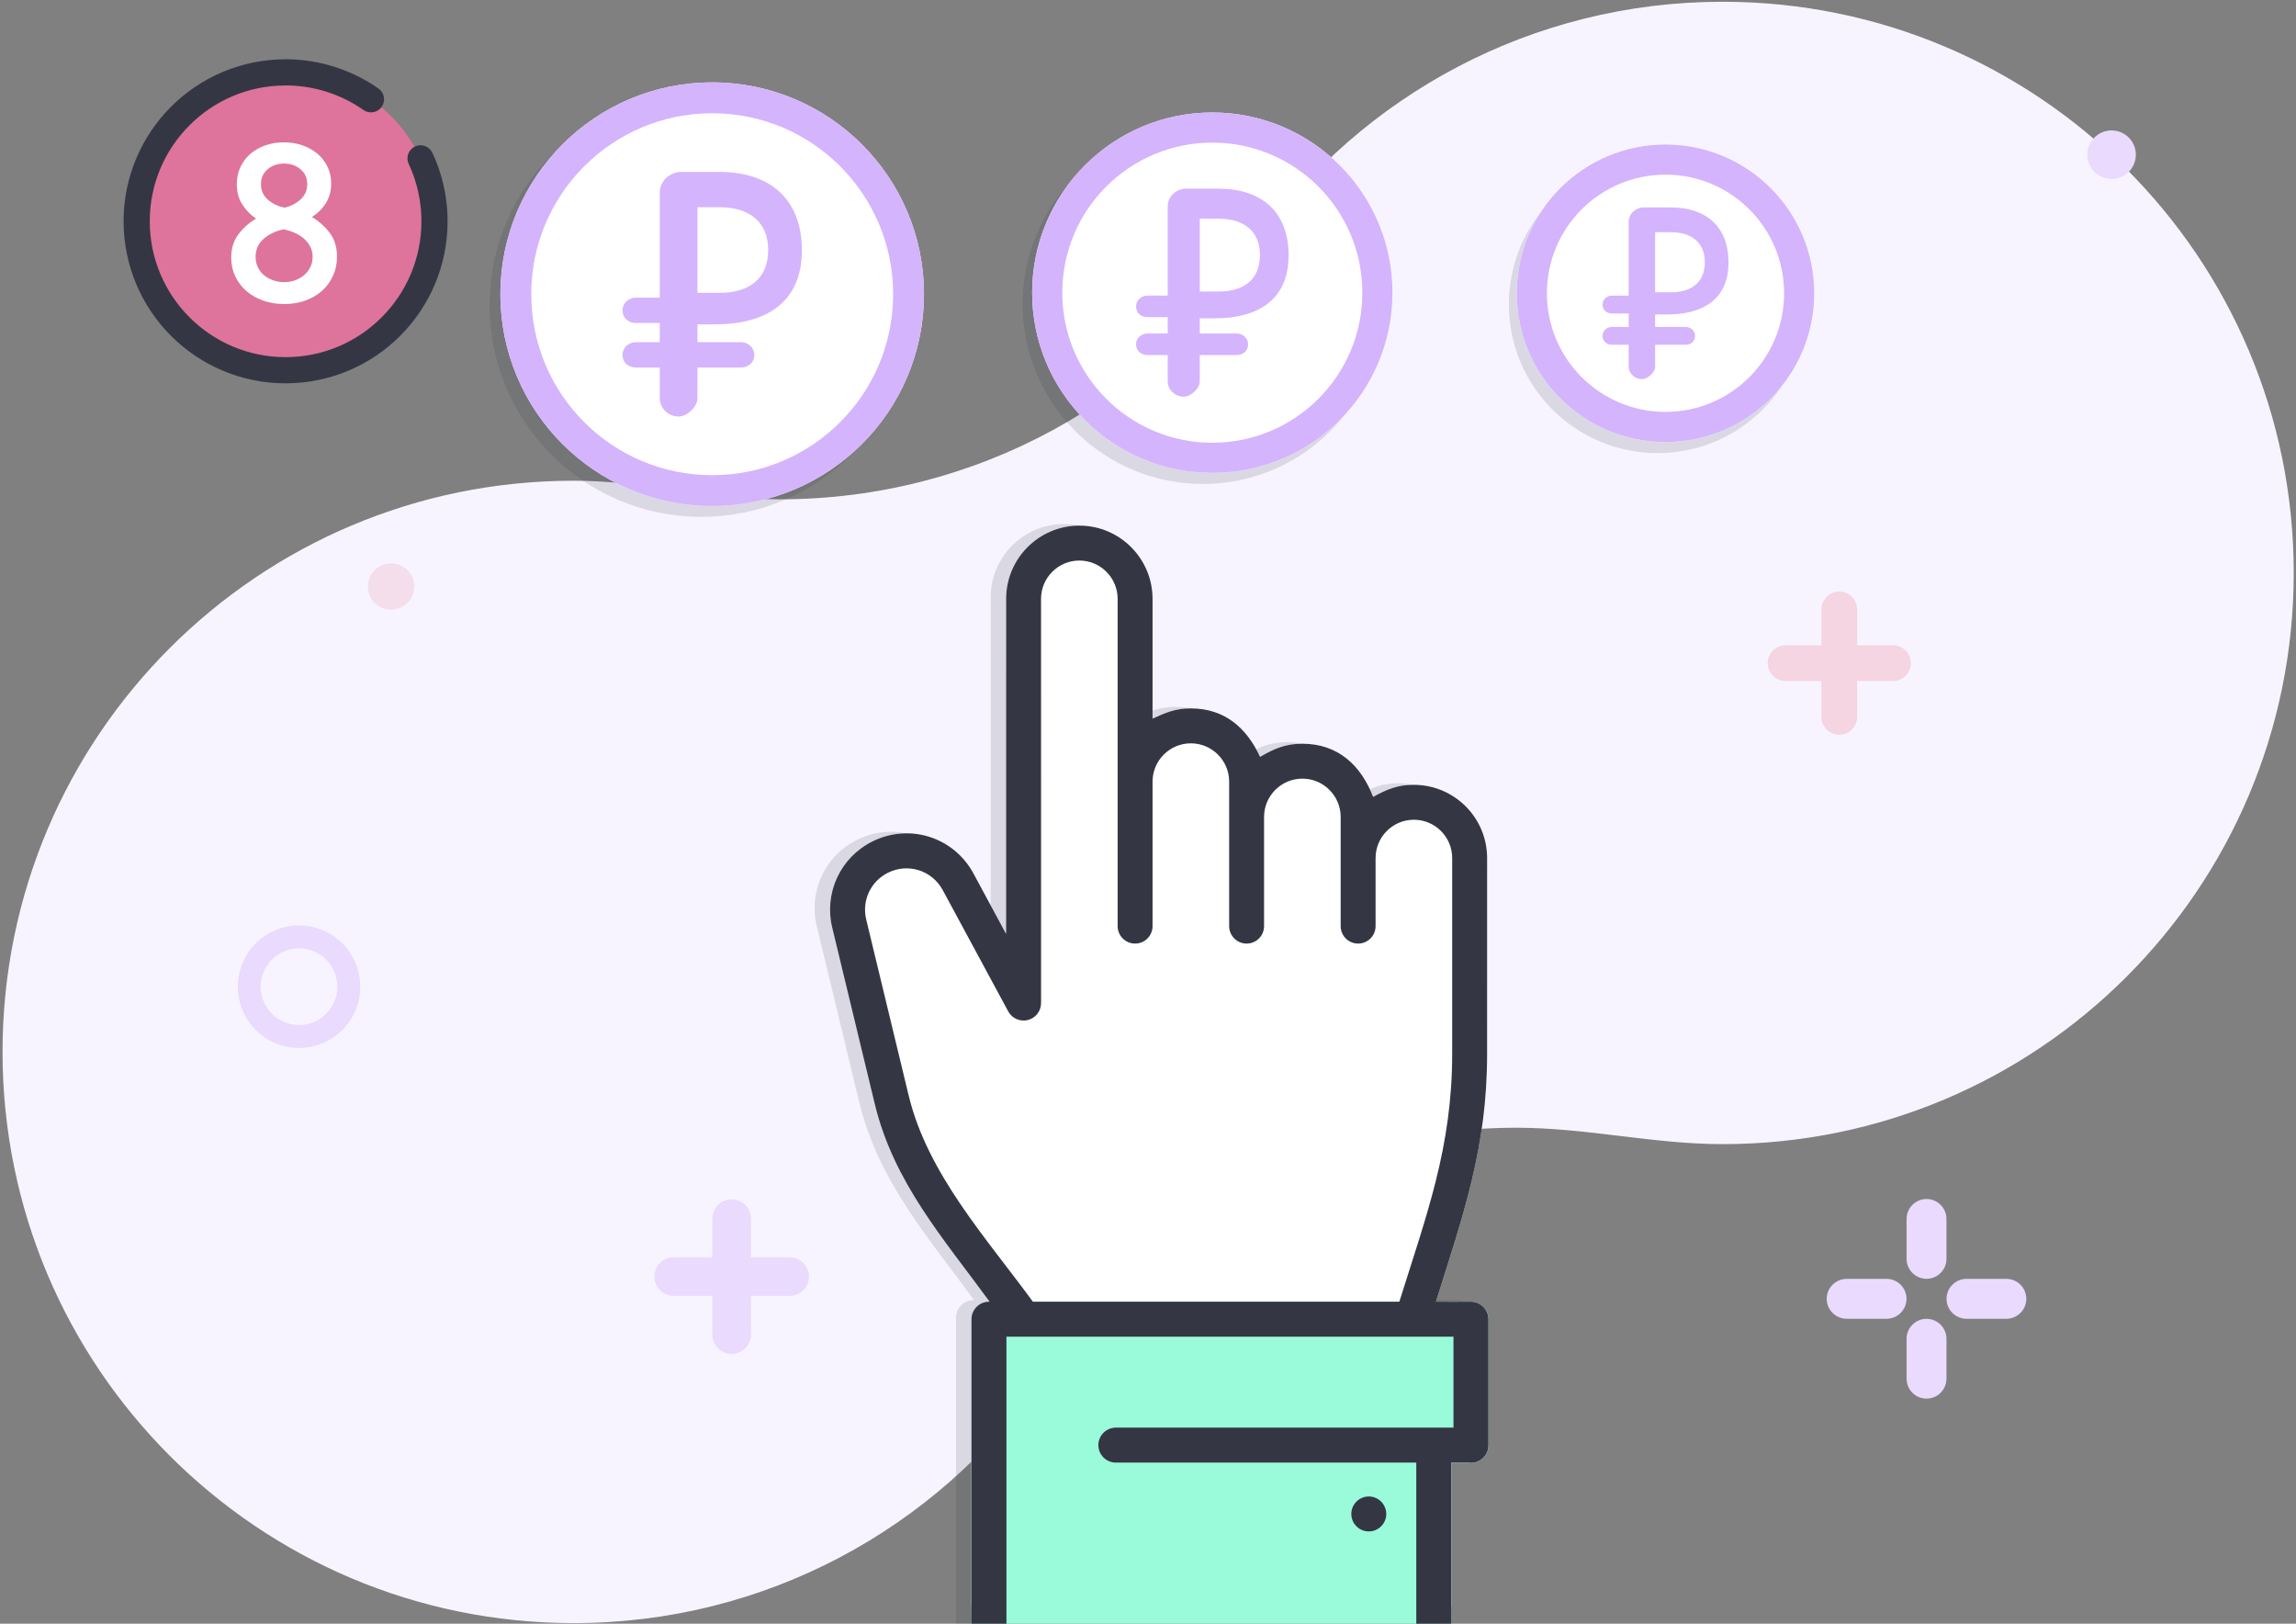 <?xml version="1.0" encoding="UTF-8"?>
<!DOCTYPE svg PUBLIC "-//W3C//DTD SVG 1.1//EN" "http://www.w3.org/Graphics/SVG/1.1/DTD/svg11.dtd">
<!-- Creator: CorelDRAW 2018 (64-Bit) -->
<svg xmlns="http://www.w3.org/2000/svg" xml:space="preserve" width="297mm" height="210mm" version="1.1" style="shape-rendering:geometricPrecision; text-rendering:geometricPrecision; image-rendering:optimizeQuality; fill-rule:evenodd; clip-rule:evenodd"
viewBox="0 0 29700 21000"
 xmlns:xlink="http://www.w3.org/1999/xlink">
 <rect x="0" y="0" width="29700" height="21000" fill="#808080" stroke="none"/>
 <defs>
  <style type="text/css">
   <![CDATA[
    .fil12 {fill:#343743}
    .fil11 {fill:#9AFBDB}
    .fil5 {fill:#D4B4FD}
    .fil1 {fill:#DE749B}
    .fil8 {fill:#EADAFE}
    .fil7 {fill:#F4D5E1}
    .fil0 {fill:#F8F4FF}
    .fil10 {fill:white}
    .fil2 {fill:#343743;fill-rule:nonzero}
    .fil6 {fill:#D4B4FD;fill-rule:nonzero}
    .fil3 {fill:white;fill-rule:nonzero}
    .fil4 {fill:#343743;fill-opacity:0.149}
    .fil9 {fill:#343743;fill-opacity:0.149}
    .fil13 {fill:#EFC7D7;fill-opacity:0.502}
   ]]>
  </style>
 </defs>
 <g id="Слой_x0020_1">
  <path class="fil0" d="M7420.3 6217.37c938.16,0 1745.98,240.41 2670.96,240.41 2518.78,0 4828.51,-1270.22 6189.12,-3353.34 1340.78,-1866.06 3529.7,-3081.69 6002.88,-3081.69 4079.92,0 7387.35,3307.43 7387.35,7387.35 0,4079.92 -3307.43,7387.35 -7387.35,7387.35 -902.49,0 -1756.92,-212.03 -2667,-212.03 -2576.38,0 -4844.3,1319.19 -6166.27,3318.63l-12.08 -13.48c-1339.51,1877.39 -3535.56,3101.54 -6017.61,3101.54 -4079.93,0 -7387.37,-3307.44 -7387.37,-7387.37 0,-4079.93 3307.44,-7387.37 7387.37,-7387.37z"/>
  <path class="fil1" d="M3694.19 936.01c1063.8,0 1926.18,862.38 1926.18,1926.18 0,1063.8 -862.38,1926.18 -1926.18,1926.18 -1063.8,0 -1926.18,-862.38 -1926.18,-1926.18 0,-1063.8 862.38,-1926.18 1926.18,-1926.18z"/>
  <g>
   <path class="fil2" d="M5286.44 2119.72c-39.52,-84.75 -2.86,-185.51 81.89,-225.03 84.75,-39.52 185.51,-2.86 225.03,81.89l-306.92 143.14zm503.26 742.47l-338.66 0 0 0 -0.16 -24.05 -0.5 -24.01 -0.82 -23.99 -1.15 -23.99 -1.46 -23.92 -1.81 -23.88 -2.13 -23.9 -2.44 -23.82 -2.77 -23.78 -3.09 -23.72 -3.42 -23.66 -3.74 -23.63 -4.06 -23.58 -4.38 -23.51 -4.7 -23.45 -5.02 -23.39 -5.32 -23.29 -5.66 -23.22 -5.96 -23.16 -6.29 -23.06 -6.59 -23 -6.91 -22.9 -7.23 -22.84 -7.54 -22.73 -7.84 -22.61 -8.15 -22.48 -8.49 -22.46 -8.77 -22.32 -9.09 -22.19 -9.4 -22.11 -9.69 -21.96 -10.02 -21.86 306.92 -143.14 11.94 26.06 11.59 26.24 11.2 26.33 10.85 26.51 10.47 26.62 10.09 26.7 9.75 26.9 9.36 27.01 8.98 27.09 8.61 27.2 8.25 27.32 7.87 27.42 7.49 27.52 7.12 27.62 6.74 27.72 6.36 27.81 5.98 27.87 5.6 27.97 5.22 28.03 4.84 28.1 4.46 28.17 4.08 28.26 3.69 28.32 3.31 28.36 2.92 28.42 2.53 28.42 2.15 28.54 1.76 28.56 1.37 28.57 0.98 28.63 0.58 28.65 0.2 28.67 0 0zm-2095.51 2095.51l0 -338.66 0 0 90.58 -2.29 89.29 -6.79 87.92 -11.17 86.48 -15.45 84.94 -19.6 83.31 -23.67 81.57 -27.59 79.73 -31.44 77.77 -35.16 75.72 -38.79 73.57 -42.3 71.29 -45.7 68.88 -48.98 66.4 -52.19 63.78 -55.25 61.05 -58.2 58.2 -61.05 55.25 -63.78 52.19 -66.4 48.98 -68.88 45.7 -71.29 42.3 -73.57 38.79 -75.72 35.16 -77.77 31.44 -79.73 27.59 -81.57 23.67 -83.31 19.6 -84.94 15.45 -86.48 11.17 -87.92 6.79 -89.29 2.29 -90.58 338.66 0 -2.73 107.66 -8.07 106.35 -13.33 104.88 -18.43 103.22 -23.42 101.44 -28.25 99.51 -32.97 97.43 -37.54 95.21 -41.98 92.87 -46.29 90.38 -50.46 87.75 -54.5 85.03 -58.42 82.14 -62.19 79.14 -65.83 76 -69.36 72.73 -72.73 69.36 -76 65.83 -79.14 62.19 -82.14 58.42 -85.03 54.5 -87.75 50.46 -90.38 46.29 -92.87 41.98 -95.21 37.54 -97.43 32.97 -99.51 28.25 -101.44 23.42 -103.22 18.43 -104.88 13.33 -106.35 8.07 -107.66 2.73 0 0zm-2095.51 -2095.51l338.66 0 0 0 2.29 90.58 6.79 89.29 11.17 87.92 15.45 86.48 19.6 84.94 23.67 83.31 27.59 81.57 31.44 79.73 35.16 77.77 38.79 75.72 42.3 73.57 45.7 71.29 48.98 68.88 52.19 66.4 55.25 63.78 58.19 61.05 61.06 58.2 63.78 55.25 66.4 52.19 68.88 48.98 71.29 45.7 73.57 42.3 75.72 38.79 77.77 35.16 79.73 31.44 81.57 27.59 83.31 23.67 84.94 19.6 86.48 15.45 87.92 11.17 89.29 6.79 90.58 2.29 0 338.66 -107.66 -2.73 -106.35 -8.07 -104.88 -13.33 -103.22 -18.43 -101.44 -23.42 -99.51 -28.25 -97.43 -32.97 -95.21 -37.54 -92.87 -41.98 -90.38 -46.29 -87.75 -50.46 -85.03 -54.5 -82.14 -58.42 -79.14 -62.19 -76 -65.83 -72.74 -69.36 -69.35 -72.73 -65.83 -76 -62.19 -79.14 -58.42 -82.14 -54.5 -85.03 -50.46 -87.75 -46.29 -90.38 -41.98 -92.87 -37.54 -95.21 -32.97 -97.43 -28.25 -99.51 -23.42 -101.44 -18.43 -103.22 -13.33 -104.88 -8.07 -106.35 -2.73 -107.66 0 0zm2095.51 -2095.51l0 338.66 0 0 -90.58 2.29 -89.29 6.79 -87.92 11.17 -86.48 15.45 -84.94 19.6 -83.31 23.67 -81.57 27.59 -79.73 31.44 -77.77 35.16 -75.72 38.79 -73.57 42.3 -71.29 45.7 -68.88 48.98 -66.4 52.19 -63.79 55.25 -61.05 58.19 -58.19 61.05 -55.25 63.79 -52.19 66.4 -48.98 68.88 -45.7 71.29 -42.3 73.57 -38.79 75.72 -35.16 77.77 -31.44 79.73 -27.59 81.57 -23.67 83.31 -19.6 84.94 -15.45 86.48 -11.17 87.92 -6.79 89.29 -2.29 90.58 -338.66 0 2.73 -107.66 8.07 -106.35 13.33 -104.88 18.43 -103.22 23.42 -101.44 28.25 -99.51 32.97 -97.43 37.54 -95.21 41.98 -92.87 46.29 -90.38 50.46 -87.75 54.5 -85.03 58.42 -82.14 62.19 -79.14 65.83 -75.99 69.35 -72.75 72.75 -69.35 75.99 -65.83 79.14 -62.19 82.14 -58.42 85.03 -54.5 87.75 -50.46 90.38 -46.29 92.87 -41.98 95.21 -37.54 97.43 -32.97 99.51 -28.25 101.44 -23.42 103.22 -18.43 104.88 -13.33 106.35 -8.07 107.66 -2.73 0 0zm1201.93 378.96l-194.24 277.42 -27.85 -19.1 -28.18 -18.54 -28.49 -17.99 -28.79 -17.39 -29.11 -16.84 -29.36 -16.26 -29.64 -15.66 -29.93 -15.11 -30.16 -14.5 -30.47 -13.93 -30.68 -13.35 -30.89 -12.73 -31.16 -12.16 -31.34 -11.55 -31.57 -10.94 -31.79 -10.36 -31.95 -9.74 -32.13 -9.14 -32.3 -8.51 -32.5 -7.92 -32.63 -7.29 -32.79 -6.67 -32.91 -6.06 -33.03 -5.41 -33.19 -4.8 -33.29 -4.17 -33.38 -3.54 -33.48 -2.89 -33.57 -2.26 -33.62 -1.61 -33.73 -0.97 -33.78 -0.33 0 -338.66 40.28 0.39 40.19 1.15 40.16 1.93 40.03 2.7 39.94 3.45 39.84 4.22 39.69 4.97 39.55 5.72 39.43 6.47 39.27 7.22 39.09 7.95 38.93 8.71 38.72 9.42 38.56 10.17 38.35 10.9 38.11 11.62 37.87 12.34 37.65 13.06 37.42 13.79 37.12 14.48 36.91 15.21 36.58 15.91 36.27 16.59 36.04 17.32 35.69 18.01 35.38 18.7 35.04 19.4 34.67 20.06 34.35 20.77 33.97 21.43 33.6 22.1 33.23 22.8zm0 0c76.6,53.63 95.22,159.23 41.59,235.83 -53.63,76.6 -159.23,95.22 -235.83,41.59l194.24 -277.42z"/>
  </g>
  <path class="fil3" d="M4359.19 3321.88c0,86.78 -16.88,167.78 -50.62,242.99 -33.75,75.22 -80.52,139.82 -140.3,193.82 -59.79,54 -131.63,96.43 -215.52,127.28 -83.89,30.86 -175.97,46.29 -276.26,46.29 -98.35,0 -189.47,-14.95 -273.36,-44.84 -83.9,-29.89 -156.22,-71.36 -216.96,-124.39 -60.75,-53.03 -108.48,-116.19 -143.2,-189.48 -34.71,-73.28 -52.07,-153.31 -52.07,-240.1 0,-119.57 30.86,-220.33 92.57,-302.29 61.72,-81.97 137.89,-149.95 228.53,-203.94 -73.28,-50.15 -133.07,-111.86 -179.35,-185.14 -46.28,-73.29 -69.43,-160.07 -69.43,-260.35 0,-82.93 16.4,-158.14 49.18,-225.64 32.79,-67.5 76.66,-124.39 131.62,-170.67 54.97,-46.29 119.57,-81.97 193.82,-107.04 74.25,-25.07 152.83,-37.6 235.76,-37.6 84.85,0 164.41,13.02 238.65,39.05 74.25,26.04 138.86,62.2 193.82,108.48 54.96,46.28 98.36,102.21 130.18,167.78 31.82,65.57 47.73,137.89 47.73,216.96 0,92.57 -21.22,174.53 -63.64,245.89 -42.43,71.35 -104.14,134.03 -185.14,188.03 92.57,55.92 169.71,124.87 231.42,206.83 61.71,81.96 92.57,184.66 92.57,308.08zm-384.74 -940.15c0,-79.07 -28.93,-143.19 -86.78,-192.37 -57.86,-49.18 -128.25,-73.77 -211.18,-73.77 -86.78,0 -158.62,24.59 -215.51,73.77 -56.89,49.18 -85.34,113.3 -85.34,192.37 0,82.92 30.38,150.42 91.13,202.49 60.74,52.07 132.58,85.82 215.51,101.25 81,-19.29 149.94,-54.96 206.83,-107.03 56.89,-52.07 85.34,-117.64 85.34,-196.71zm69.43 940.15c0,-50.14 -10.61,-94.98 -31.82,-134.51 -21.22,-39.54 -49.18,-74.25 -83.9,-104.14 -34.71,-29.9 -74.73,-54.48 -120.05,-73.77 -45.32,-19.28 -92.08,-33.75 -140.3,-43.39 -102.21,21.21 -188.03,62.19 -257.45,122.94 -69.43,60.75 -104.14,138.37 -104.14,232.87 0,46.29 9.16,89.68 27.48,130.18 18.32,40.5 44.35,75.21 78.1,104.14 33.75,28.92 73.29,51.58 118.61,67.98 45.32,16.39 94.01,24.59 146.08,24.59 54,0 103.18,-8.68 147.53,-26.04 44.36,-17.36 82.93,-40.5 115.72,-69.43 32.78,-28.92 58.33,-63.16 76.65,-102.69 18.33,-39.53 27.49,-82.44 27.49,-128.73z"/>
  <path class="fil4" d="M9248.81 1267.81c1443.88,0 2614.39,1170.5 2614.39,2614.39 0,1443.88 -1170.51,2614.39 -2614.39,2614.39 -1443.88,0 -2614.39,-1170.51 -2614.39,-2614.39 0,-1443.89 1170.51,-2614.39 2614.39,-2614.39z"/>
  <path class="fil4" d="M9072.55 1205.67c1512.93,0 2739.6,1226.67 2739.6,2739.6 0,1512.94 -1226.67,2739.6 -2739.6,2739.6 -1512.94,0 -2739.6,-1226.66 -2739.6,-2739.6 0,-1512.93 1226.66,-2739.6 2739.6,-2739.6z"/>
  <path class="fil3" d="M9212.55 1065.67c1512.93,0 2739.6,1226.67 2739.6,2739.6 0,1512.94 -1226.67,2739.6 -2739.6,2739.6 -1512.94,0 -2739.6,-1226.66 -2739.6,-2739.6 0,-1512.93 1226.66,-2739.6 2739.6,-2739.6z"/>
  <path class="fil5" d="M9212.55 1065.67c1512.93,0 2739.6,1226.67 2739.6,2739.6 0,1512.94 -1226.67,2739.6 -2739.6,2739.6 -1512.94,0 -2739.6,-1226.66 -2739.6,-2739.6 0,-1512.93 1226.66,-2739.6 2739.6,-2739.6zm1655.07 1084.53c-423.57,-423.56 -1008.75,-685.56 -1655.07,-685.56 -646.33,0 -1231.51,262 -1655.07,685.56 -423.56,423.56 -685.57,1008.74 -685.57,1655.07 0,646.32 262.01,1231.5 685.57,1655.07 423.56,423.56 1008.74,685.57 1655.07,685.57 646.32,0 1231.5,-262.01 1655.07,-685.57 423.56,-423.57 685.56,-1008.75 685.56,-1655.07 0,-646.33 -262,-1231.51 -685.56,-1655.07z"/>
  <path class="fil6" d="M8534.33 3849.56l0 -1359.9c0,-150.36 131.92,-265.78 279.07,-265.78l496.11 0c651.26,0 1063.12,351.8 1063.12,1014.39 0,681.84 -473.8,956.8 -1125.15,956.8l-225.91 0 0 230.36 562.59 0c90.93,0 172.75,69.93 172.75,163.89 0,99.25 -76.2,163.89 -172.75,163.89l-562.59 0 0 398.67c0,109.11 -133.28,234.78 -243.62,234.78 -129.7,0 -243.62,-102.55 -243.62,-234.78l0 -398.67 -309.08 0c-96.42,0 -172.75,-64.64 -172.75,-163.89 0,-93.96 81.82,-163.89 172.75,-163.89l309.08 0 0 -248.07 -309.08 0c-96.42,0 -172.75,-64.64 -172.75,-163.89 0,-93.96 81.82,-163.91 172.75,-163.91l309.08 0zm487.24 -62l287.94 0c383.89,0 627.3,-184.58 627.3,-553.71 0,-373.35 -255.94,-553.69 -627.3,-553.69l-287.94 0 0 1107.4z"/>
  <path class="fil7" d="M23791.88 7650.39l0 0c127.37,0 231.57,104.2 231.57,231.55l0 463.11 463.09 0c127.35,0 231.55,104.2 231.55,231.55l0 0c0,127.36 -104.2,231.56 -231.55,231.56l-463.09 0 0 463.08c0,127.36 -104.2,231.58 -231.57,231.58l0 0c-127.34,0 -231.53,-104.22 -231.53,-231.58l0 -463.08 -463.11 0c-127.38,0 -231.58,-104.2 -231.58,-231.56l0 0c0,-127.35 104.2,-231.55 231.58,-231.55l463.11 0 0 -463.11c0,-127.35 104.19,-231.55 231.53,-231.55z"/>
  <g>
   <path class="fil8" d="M3868.3 11969.22c437.45,0 792.07,354.62 792.07,792.07 0,437.45 -354.62,792.07 -792.07,792.07 -437.45,0 -792.07,-354.62 -792.07,-792.07 0,-437.45 354.62,-792.07 792.07,-792.07zm350.57 441.5c-89.69,-89.68 -213.65,-145.17 -350.57,-145.17 -136.93,0 -260.88,55.49 -350.57,145.17 -89.68,89.68 -145.17,213.65 -145.17,350.57 0,136.93 55.49,260.89 145.17,350.57 89.68,89.68 213.64,145.17 350.57,145.17 136.92,0 260.89,-55.49 350.57,-145.17 89.68,-89.69 145.17,-213.64 145.17,-350.57 0,-136.92 -55.49,-260.88 -145.17,-350.57z"/>
  </g>
  <path class="fil4" d="M15559.06 1604.08c1286.97,0 2330.29,1042.08 2330.29,2327.53 0,1285.46 -1043.32,2327.53 -2330.29,2327.53 -1286.98,0 -2330.29,-1042.07 -2330.29,-2327.53 0,-1285.45 1043.31,-2327.53 2330.29,-2327.53z"/>
  <g>
   <path class="fil3" d="M15681.98 1455.15c1286.9,0 2330.29,1043.4 2330.29,2330.29 0,1286.89 -1043.39,2330.29 -2330.29,2330.29 -1286.89,0 -2330.29,-1043.4 -2330.29,-2330.29 0,-1286.89 1043.4,-2330.29 2330.29,-2330.29z"/>
   <path id="1" class="fil5" d="M15681.98 1455.15c1286.9,0 2330.29,1043.4 2330.29,2330.29 0,1286.89 -1043.39,2330.29 -2330.29,2330.29 -1286.89,0 -2330.29,-1043.4 -2330.29,-2330.29 0,-1286.89 1043.4,-2330.29 2330.29,-2330.29zm1372.36 957.93c-351.21,-351.21 -836.43,-568.46 -1372.36,-568.46 -535.92,0 -1021.15,217.25 -1372.36,568.46 -351.21,351.21 -568.46,836.43 -568.46,1372.36 0,535.92 217.25,1021.15 568.46,1372.36 351.21,351.21 836.44,568.46 1372.36,568.46 535.93,0 1021.15,-217.25 1372.36,-568.46 351.21,-351.21 568.46,-836.43 568.46,-1372.36 0,-535.93 -217.25,-1021.15 -568.46,-1372.36z"/>
  </g>
  <path class="fil6" d="M15105.09 3823.11l0 -1156.72c0,-127.9 112.21,-226.07 237.37,-226.07l422 0c553.96,0 904.28,299.23 904.28,862.83 0,579.97 -403.01,813.85 -957.04,813.85l-192.16 0 0 195.94 478.53 0c77.34,0 146.94,59.48 146.94,139.41 0,84.42 -64.81,139.4 -146.94,139.4l-478.53 0 0 339.11c0,92.81 -113.37,199.7 -207.23,199.7 -110.32,0 -207.22,-87.22 -207.22,-199.7l0 -339.11 -262.9 0c-82.01,0 -146.94,-54.98 -146.94,-139.4 0,-79.93 69.6,-139.41 146.94,-139.41l262.9 0 0 -211 -262.9 0c-82.01,0 -146.94,-54.98 -146.94,-139.4 0,-79.93 69.6,-139.43 146.94,-139.43l262.9 0zm414.45 -52.73l244.92 0c326.53,0 533.58,-157.01 533.58,-470.99 0,-317.57 -217.71,-470.97 -533.58,-470.97l-244.92 0 0 941.96z"/>
  <path class="fil4" d="M21441.74 2012.71c1062.42,0 1923.7,861.27 1923.7,1923.7 0,1062.43 -861.28,1923.7 -1923.7,1923.7 -1062.43,0 -1923.71,-861.27 -1923.71,-1923.7 0,-1062.43 861.28,-1923.7 1923.71,-1923.7z"/>
  <g>
   <path class="fil3" d="M21544.17 1869.3c1062.36,0 1923.71,861.34 1923.71,1923.7 0,1062.36 -861.35,1923.7 -1923.71,1923.7 -1062.35,0 -1923.7,-861.34 -1923.7,-1923.7 0,-1062.36 861.35,-1923.7 1923.7,-1923.7z"/>
   <path id="1" class="fil5" d="M21544.17 1869.3c1062.36,0 1923.71,861.34 1923.71,1923.7 0,1062.36 -861.35,1923.7 -1923.71,1923.7 -1062.35,0 -1923.7,-861.34 -1923.7,-1923.7 0,-1062.36 861.35,-1923.7 1923.7,-1923.7zm1084.87 838.84c-277.63,-277.63 -661.21,-449.37 -1084.87,-449.37 -423.66,0 -807.23,171.74 -1084.86,449.37 -277.63,277.63 -449.37,661.2 -449.37,1084.86 0,423.66 171.74,807.23 449.37,1084.86 277.63,277.63 661.2,449.37 1084.86,449.37 423.66,0 807.24,-171.74 1084.87,-449.37 277.63,-277.63 449.37,-661.2 449.37,-1084.86 0,-423.66 -171.74,-807.23 -449.37,-1084.86z"/>
  </g>
  <path class="fil6" d="M21067.94 3824.1l0 -954.9c0,-105.58 92.63,-186.62 195.96,-186.62l348.36 0c457.3,0 746.5,247.02 746.5,712.28 0,478.78 -332.69,671.85 -790.05,671.85l-158.64 0 0 161.76 395.04 0c63.85,0 121.31,49.1 121.31,115.08 0,69.69 -53.51,115.08 -121.31,115.08l-395.04 0 0 279.93c0,76.62 -93.59,164.86 -171.06,164.86 -91.08,0 -171.07,-72 -171.07,-164.86l0 -279.93 -217.03 0c-67.7,0 -121.3,-45.39 -121.3,-115.08 0,-65.98 57.45,-115.08 121.3,-115.08l217.03 0 0 -174.19 -217.03 0c-67.7,0 -121.3,-45.39 -121.3,-115.08 0,-65.98 57.45,-115.1 121.3,-115.1l217.03 0zm342.13 -43.54l202.19 0c269.56,0 440.48,-129.61 440.48,-388.81 0,-262.15 -179.72,-388.79 -440.48,-388.79l-202.19 0 0 777.6z"/>
  <path class="fil9" d="M18089.43 10130.4c-211.79,0 -347.71,57.64 -527.55,156.13 -156.84,-408.63 -455.01,-687.64 -915.01,-687.64 -216.69,0 -363.29,62.56 -547.34,170.28 -173.26,-377.02 -460.42,-627.12 -895.19,-627.12 -199.35,0 -320.64,52.69 -495.45,132.19l0 -1549.19c0,-522.19 -424.89,-947.1 -947.08,-947.1 -522.19,0 -947.09,424.9 -947.09,947.1l-0.22 4333.88 -422.19 -781.75c-255.68,-473.42 -831.99,-654.38 -1312.35,-411.94 -410.57,207.14 -622.62,665.11 -514.77,1112.19l549.14 2276.16c245.31,1016.88 882.78,1735.47 1486.69,2561.85 -2.74,0 -5.55,0.07 -8.28,0l0 0c-124.35,0 -226.11,101.72 -226.11,226.08l0 3958.48 6206.1 0.01 0 -2103.56 214.65 0c13.06,2.37 26.49,3.6 40.2,3.6l0 0c124.38,0 226.13,-101.72 226.13,-226.12l0 -1632.36c0,-124.41 -101.75,-226.13 -226.13,-226.13 -150.87,1.9 -301.75,0 -452.62,0 356.71,-1137.49 661.57,-1986.95 661.57,-3206.95l0.29 -2531.07c0,-522 -425.46,-947.02 -947.39,-947.02z"/>
  <path class="fil10" d="M18289.43 10150.4c-211.79,0 -347.71,57.64 -527.55,156.13 -156.84,-408.63 -455.01,-687.64 -915.01,-687.64 -216.69,0 -363.29,62.56 -547.34,170.28 -173.26,-377.02 -460.42,-627.12 -895.19,-627.12 -199.35,0 -320.64,52.69 -495.45,132.19l0 -1549.19c0,-522.19 -424.89,-947.1 -947.08,-947.1 -522.19,0 -947.09,424.9 -947.09,947.1l-0.22 4333.88 -422.19 -781.75c-255.68,-473.42 -831.99,-654.38 -1312.35,-411.94 -410.57,207.14 -622.62,665.11 -514.77,1112.19l549.14 2276.16c245.31,1016.88 882.78,1735.47 1486.69,2561.85 -2.74,0 -5.55,0.07 -8.28,0l0 0c-124.35,0 -226.11,101.71 -226.11,226.08l0 3696.3c0,124.38 101.76,226.08 226.11,226.08l0 0c439.49,0 5629.63,0 5753.86,0l0 0c124.37,0 226.13,-101.76 226.13,-226.07l0 -1841.38 214.65 0c13.06,2.37 26.49,3.6 40.2,3.6l0 0c124.38,0 226.13,-101.72 226.13,-226.12l0 -1632.36c0,-124.41 -101.75,-226.13 -226.13,-226.13l0 0c-150.38,1.89 -302.09,0 -452.62,0 356.71,-1137.49 661.57,-1986.95 661.57,-3206.95l0.29 -2531.07c0,-522 -425.46,-947.02 -947.39,-947.02z"/>
  <path class="fil11" d="M12801.02 16835.44c-2.74,0 -5.55,0.07 -8.28,0l0 0c-124.35,0 -226.11,101.72 -226.11,226.08l-0.01 3938.48 6206.1 0.01 0.01 -2083.56 214.65 0c13.06,2.37 26.49,3.6 40.2,3.6l0 0c124.38,0 226.13,-101.72 226.13,-226.12l0 -1632.36c0,-124.41 -101.75,-226.13 -226.13,-226.13l0 0c-150.38,1.89 -302.09,0 -452.62,0l-5773.94 0z"/>
  <path class="fil12" d="M18289.43 10150.4c-211.79,0 -347.71,57.64 -527.55,156.13 -156.84,-408.63 -455.01,-687.64 -915.01,-687.64 -216.69,0 -363.29,62.56 -547.34,170.28 -173.26,-377.02 -460.42,-627.12 -895.19,-627.12 -199.35,0 -320.64,52.69 -495.45,132.19l0 -1549.19c0,-261.09 -106.23,-497.87 -277.72,-669.37 -171.49,-171.5 -408.27,-277.73 -669.36,-277.73 -261.1,0 -497.88,106.23 -669.37,277.73 -171.49,171.49 -277.72,408.26 -277.72,669.37l-0.22 4333.88 -422.19 -781.75c-255.68,-473.42 -831.99,-654.38 -1312.35,-411.94 -410.57,207.14 -622.62,665.11 -514.77,1112.19l549.14 2276.16c245.31,1016.88 882.78,1735.47 1486.69,2561.85 -2.74,0 -5.55,0.07 -8.28,0l0 0c-124.35,0 -226.11,101.79 -226.11,226.08l-0.01 3938.48 452.24 0 0.01 -3712.32 5782.6 0 0 1176.53c-1455.56,0 -2911.69,0 -4367.44,0 -124.43,0 -226.18,101.75 -226.18,226.13l0 0c0,124.35 101.75,226.11 226.18,226.11l3886.46 0 0 2083.55 452.24 0 0 -2083.55 214.65 0c136.18,24.74 266.33,-80.15 266.33,-222.52l0 -1632.36c0,-124.41 -101.75,-226.13 -226.13,-226.13l0 0c-150.38,1.89 -302.09,0 -452.62,0 356.71,-1137.49 661.57,-1986.95 661.57,-3206.95l0.29 -2531.07c0,-522 -425.46,-947.02 -947.39,-947.02zm-4928.58 6685.04c-605.48,-828.55 -1362.46,-1654.11 -1606.94,-2667.78l-549.14 -2276.19c-58.45,-242.22 56.32,-490.44 278.8,-602.7 260.18,-131.26 572.78,-33.04 711.22,223.35l847.07 1568.51c49.27,91.21 153.91,136.84 254.34,111.5 100.61,-25.43 170.26,-115.3 170.26,-219l0.29 0 -0.38 -5228.06c0,-273.2 222.24,-495.44 495.44,-495.44 273.21,0 495.45,222.23 495.45,495.44l0 4232.72c0,124.72 101.1,225.82 225.82,225.82 124.73,0 225.83,-101.09 225.83,-225.82l0 -1868.7c0,-273.23 222.21,-495.45 495.44,-495.45 273.22,0 495.45,222.23 495.45,495.45l0 1868.7c0,124.72 101.1,225.82 225.82,225.82 124.74,0 225.83,-101.09 225.83,-225.82l0 -1411.82c0,-273.24 222.2,-495.48 495.45,-495.48 273.24,0 495.45,222.23 495.45,495.48l0 1411.82c0,124.72 101.09,225.82 225.82,225.82 124.73,0 225.83,-101.09 225.83,-225.82l0 -880.37c0,-273.2 222.23,-495.44 495.44,-495.44 273.21,0 495.45,222.23 495.45,495.44l0 2531.07c0,1207.46 -329.27,2077.27 -683.52,3206.95l-4740.52 0zm4345.07 2518.94l0.07 0c124.35,0 226.08,101.75 226.08,226.08l0 0.04c0,124.34 -101.73,226.08 -226.08,226.08l-0.07 0c-124.35,0 -226.08,-101.74 -226.08,-226.08l0 -0.04c0,-124.33 101.73,-226.08 226.08,-226.08z"/>
  <path class="fil8" d="M9464.35 15510.83l0 0c137.5,0 249.98,112.48 249.98,249.95l0 499.91 499.88 0c137.47,0 249.95,112.48 249.95,249.95l0 0c0,137.47 -112.48,249.95 -249.95,249.95l-499.88 0 0 499.88c0,137.48 -112.48,249.98 -249.98,249.98l0 0c-137.45,0 -249.93,-112.5 -249.93,-249.98l0 -499.88 -499.9 0c-137.5,0 -249.98,-112.48 -249.98,-249.95l0 0c0,-137.47 112.48,-249.95 249.98,-249.95l499.9 0 0 -499.91c0,-137.47 112.48,-249.95 249.93,-249.95z"/>
  <path class="fil8" d="M27314.42 1686.84c173.38,0 313.93,140.55 313.93,313.93 0,173.38 -140.55,313.93 -313.93,313.93 -173.38,0 -313.93,-140.55 -313.93,-313.93 0,-173.38 140.55,-313.93 313.93,-313.93z"/>
  <path class="fil13" d="M5058.9 7285.49c165.69,0 300,134.31 300,300 0,165.69 -134.31,300 -300,300 -165.69,0 -300,-134.31 -300,-300 0,-165.69 134.31,-300 300,-300z"/>
  <path class="fil8" d="M24920.57 15507.2l0.03 0c141.95,0 258.07,116.12 258.07,258.06l0 516.2c0,141.94 -116.12,258.06 -258.07,258.06l-0.03 0c-141.95,0 -258.07,-116.12 -258.07,-258.06l0 -516.2c0,-141.94 116.12,-258.06 258.07,-258.06zm258.68 1291.02l0 -0.03c0,-141.94 116.12,-258.06 258.06,-258.06l516.2 0c141.95,0 258.06,116.12 258.06,258.06l0 0.03c0,141.95 -116.11,258.07 -258.06,258.07l-516.2 0c-141.94,0 -258.06,-116.12 -258.06,-258.07zm-1549.67 0l0 -0.03c0,-141.94 116.12,-258.06 258.06,-258.06l516.2 0c141.94,0 258.06,116.12 258.06,258.06l0 0.03c0,141.95 -116.12,258.07 -258.06,258.07l-516.2 0c-141.94,0 -258.06,-116.12 -258.06,-258.07zm1290.99 258.65l0.03 0c141.95,0 258.07,116.12 258.07,258.07l0 516.19c0,141.95 -116.12,258.07 -258.07,258.07l-0.03 0c-141.95,0 -258.07,-116.12 -258.07,-258.07l0 -516.19c0,-141.95 116.12,-258.07 258.07,-258.07z"/>
 </g>
</svg>

